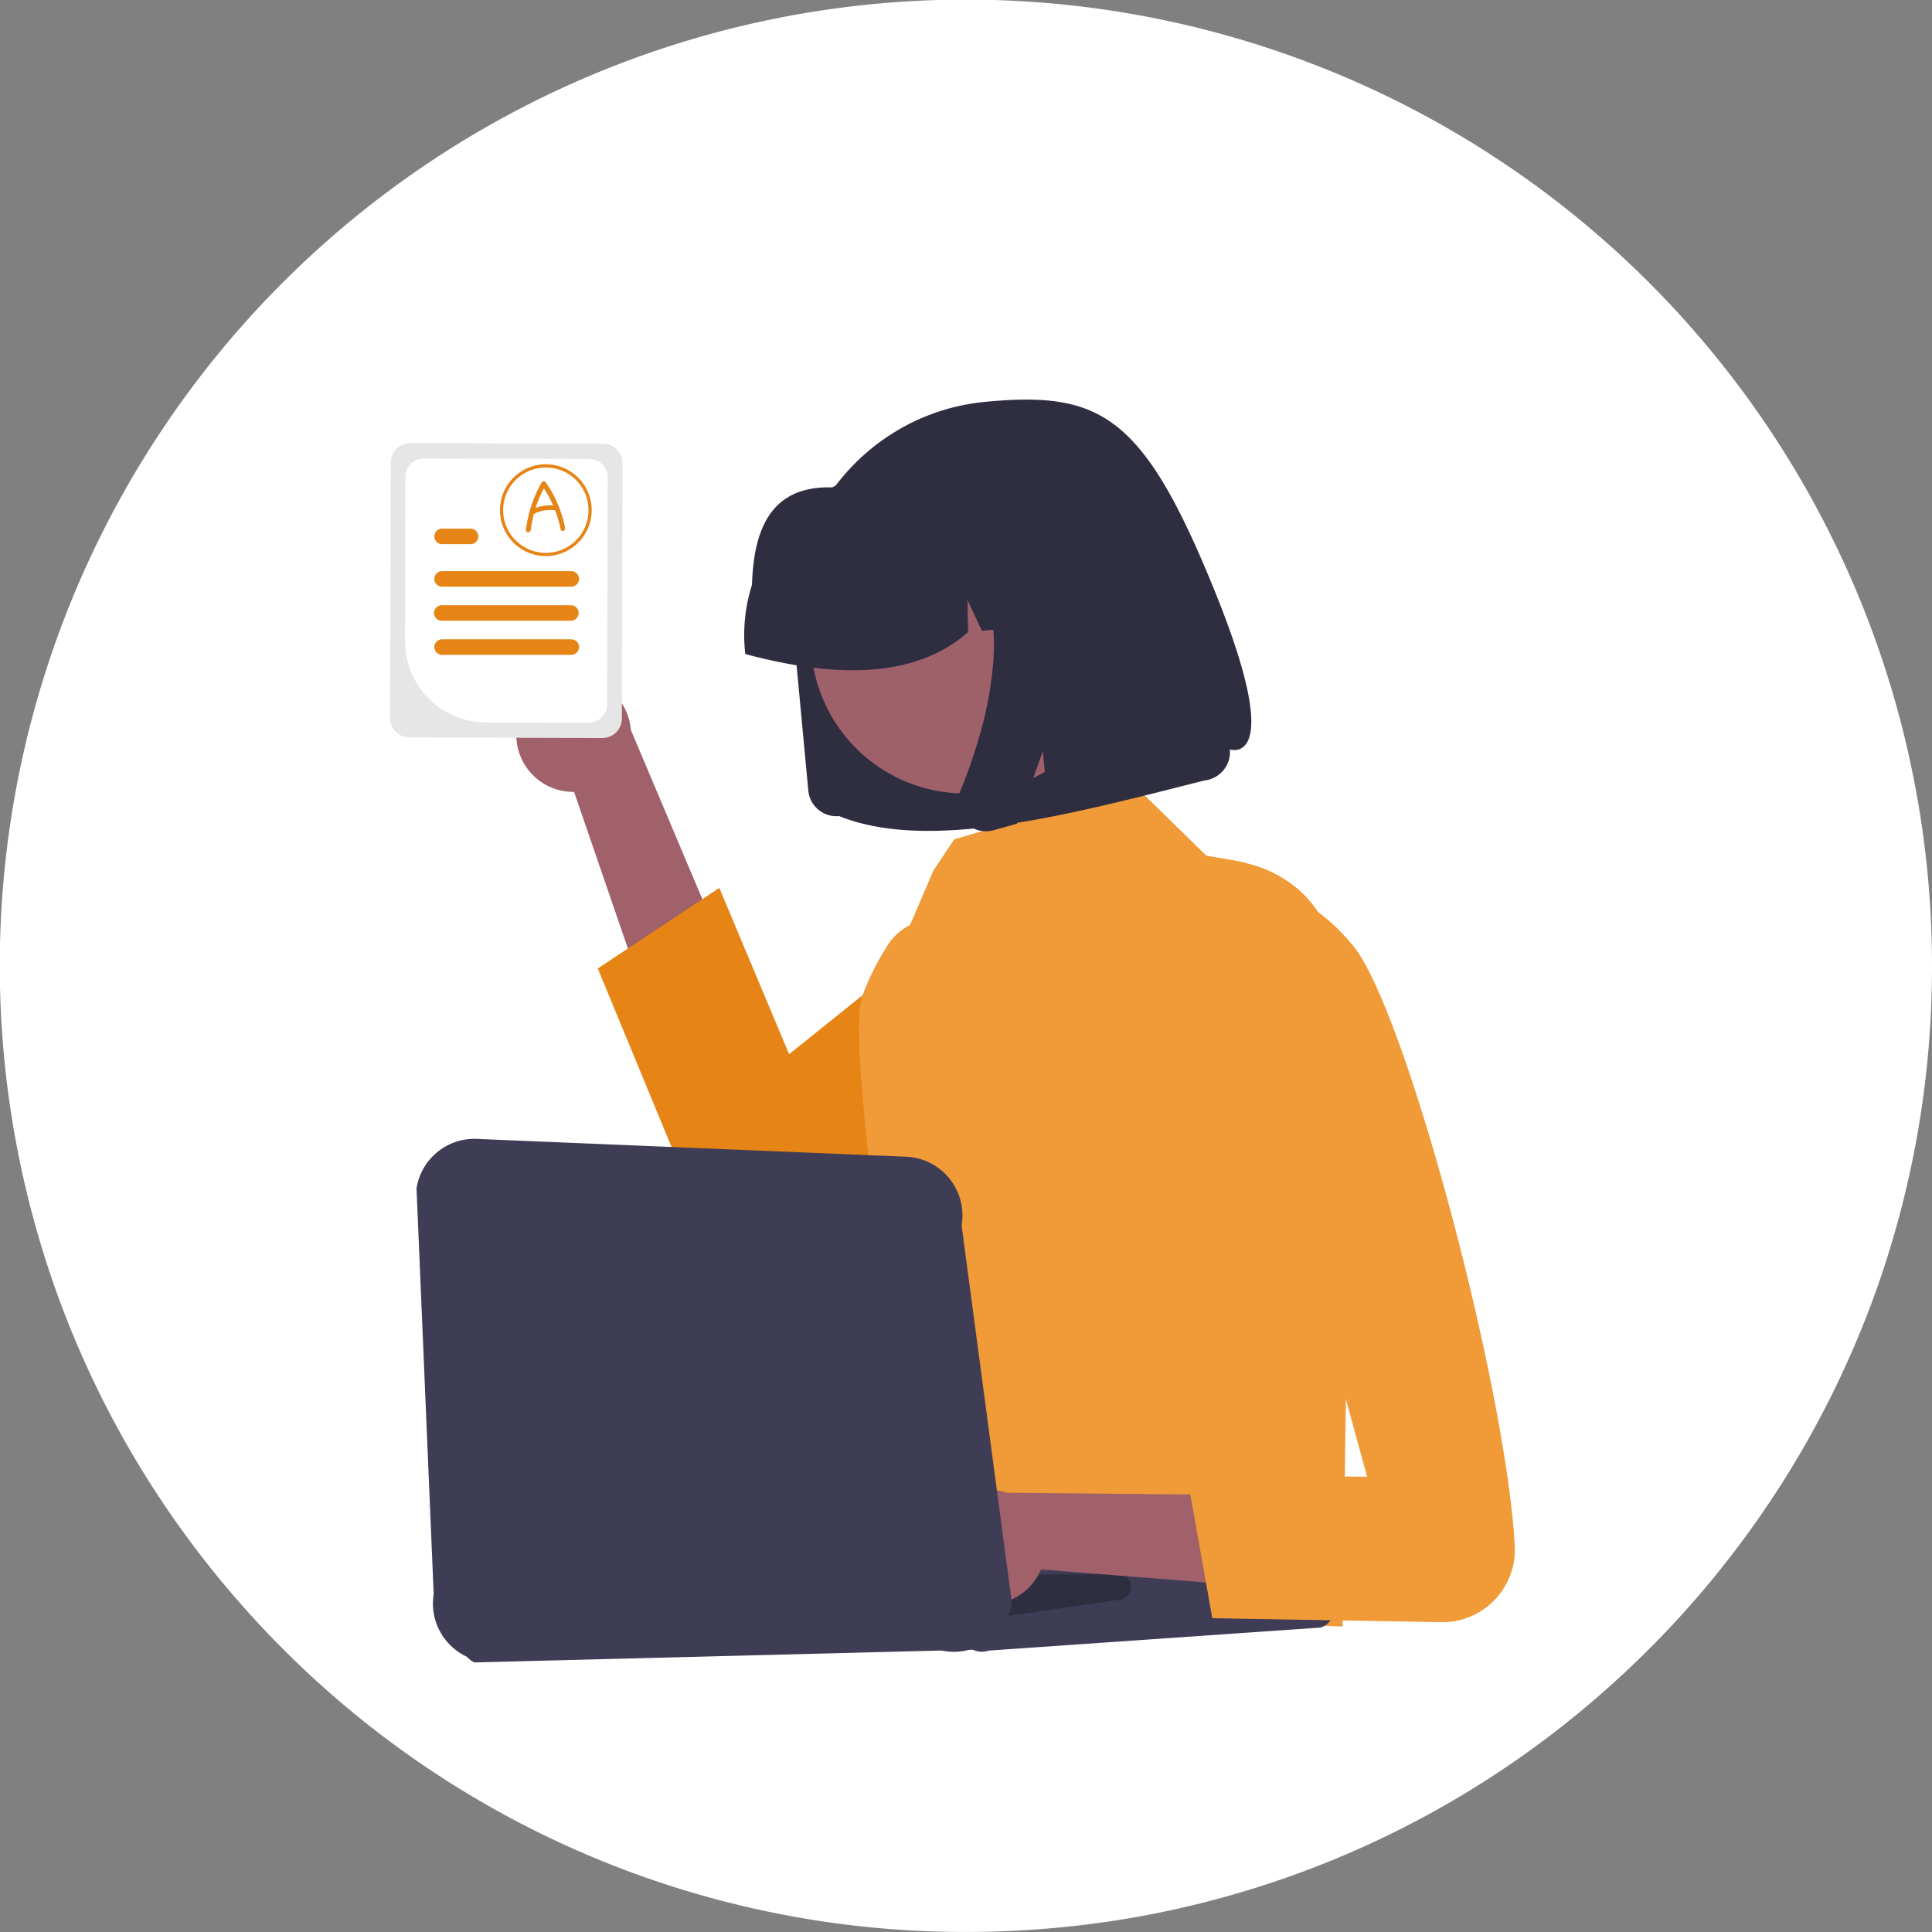 <svg xmlns="http://www.w3.org/2000/svg" width="120" height="120" viewBox="0 0 120 120">
  <rect x="0" y="0" width="120" height="120" fill="#808080" stroke="none"/>
  <g id="Enseignant" transform="translate(-482 -220)">
    <g id="Groupe_3703" data-name="Groupe 3703" transform="translate(0 -3.631)">
      <path id="Tracé_881" data-name="Tracé 881" d="M382,172a59.9,59.9,0,0,1-3.169,19.292q-.181.533-.371,1.062a60.07,60.07,0,0,1-9.545,17.05q-1.832,2.3-3.882,4.406t-4.3,4.017A59.689,59.689,0,0,1,331.3,231.283h0q-2.077.322-4.195.5-2.522.213-5.1.215a59.812,59.812,0,0,1-42.943-18.1q-.588-.6-1.159-1.221-1.422-1.542-2.736-3.179-.738-.921-1.44-1.871a59.77,59.77,0,0,1-7.143-12.6,58.994,58.994,0,0,1-2.077-5.83c-.043-.14-.083-.28-.124-.421q-.133-.453-.257-.911A60.007,60.007,0,1,1,382,172Z" transform="translate(220 111.631)" fill="#fff"/>
      <path id="Tracé_882" data-name="Tracé 882" d="M405.1,298.35a3.542,3.542,0,0,0,3.542,4.118l8.677,25.249,5.537-3.805L412.17,298.623a3.561,3.561,0,0,0-7.068-.273Z" transform="translate(109.015 -29.65)" fill="#a0616a"/>
      <path id="Tracé_883" data-name="Tracé 883" d="M476.776,342.109c-3.853,4.384-13.355,12.11-21.182,17.43-1.692,1.15-3.307,2.186-4.768,3.053-.987.585-1.906,1.092-2.732,1.505a4.5,4.5,0,0,1-6.177-2.332l-5.42-13.112,1.875-1.243,4.624-3.067,1.05-.695,4.336,10.327,4.572-3.67,2.839-2.279,12.94-10.385,1.116-.331,2.6,2.541,1.841,1.8,1.732.3C476.284,341.995,476.535,342.048,476.776,342.109Z" transform="translate(82.631 -64.867)" fill="#e68415"/>
      <path id="Tracé_886" data-name="Tracé 886" d="M519.926,356.165l-.486,33.357L480.205,388.4l6.266-13.831c-.045-.444,2.75-3.559,2.734-4.021-.048-1.353.962-2.605,1.126-4.021.335-2.919-1.581-13.942-.7-16.219a15.479,15.479,0,0,1,1.438-2.908,3.607,3.607,0,0,1,1.509-1.456l1.451-3.381,1.287-1.93,10.1-2.99,1.116-.331,2.6,2.541,1.841,1.8,1.732.3c.259.045.51.1.751.159a7.63,7.63,0,0,1,3.162,1.566C519.642,346.244,519.994,351.075,519.926,356.165Z" transform="translate(45.95 -64.867)" fill="#f19a38"/>
      <path id="Path_9" data-name="Path 9" d="M514.666,214h-.009a1.757,1.757,0,0,1-1.912-1.587l-.914-9.762a13.1,13.1,0,0,1,.552-5.188,13.314,13.314,0,0,1,6.309-7.654,13.109,13.109,0,0,1,5.026-1.537c7.208-.687,9.842.815,14.295,11.808s.916,9.777.916,9.777a1.757,1.757,0,0,1-.074.7,1.789,1.789,0,0,1-.85,1.028,1.766,1.766,0,0,1-.672.205c-8.522,2.166-17.12,4.446-22.668,2.21Z" transform="translate(19.46 60.32)" fill="#2f2e41"/>
      <path id="Ellipse_1" data-name="Ellipse 1" d="M536.387,224.532a9.665,9.665,0,0,1-9.828,14.9,9.552,9.552,0,0,1-6.15-4.047,9.665,9.665,0,0,1,9.821-14.9,9.552,9.552,0,0,1,6.157,4.043Z" transform="translate(13.6 33.311)" fill="#9e616a"/>
      <path id="Path_10" data-name="Path 10" d="M493.106,224.572a10.365,10.365,0,0,1,.437-4.1c.1-3.24,1.037-6.175,4.989-6.052a10.371,10.371,0,0,1,3.949-1.212l1.953-.193.066-.006a10.348,10.348,0,0,1,11.262,9.344l.018.2-4.132.4-1.778-3.805.088,3.972-2.134.209-.9-1.92.044,2c-3.169,2.791-7.973,2.937-13.844,1.36Z" transform="translate(35.164 39.484)" fill="#2f2e41"/>
      <path id="Path_13" data-name="Path 13" d="M572.741,250.489a1.728,1.728,0,0,0,.161.938,1.768,1.768,0,0,0,.271.412,1.794,1.794,0,0,0,.315.28,1.754,1.754,0,0,0,1.173.306l.078-.009.077-.013.077-.016.077-.02,1.442-.4,1.616-4.506.37,3.954,6.557-1.826-1.572-16.78-11.177,1.1.306.3a7.724,7.724,0,0,1,2.1,3.621,12.592,12.592,0,0,1,.319,4.272,22.709,22.709,0,0,1-.8,4.276,33.446,33.446,0,0,1-1.263,3.64A1.761,1.761,0,0,0,572.741,250.489Z" transform="translate(-31.255 22.83)" fill="#2f2e41"/>
      <path id="Tracé_888" data-name="Tracé 888" d="M416.458,630.753a1.3,1.3,0,0,1-.555-.126l-30.962.79a1.3,1.3,0,0,1,.185-2.42l20.256-6.04a1.3,1.3,0,0,1,.646-.025l31.333,3.819a1.3,1.3,0,0,1,.149,2.5l-20.627,1.431a1.3,1.3,0,0,1-.424.071Z" transform="translate(126.518 -304.529)" fill="#3f3d56"/>
      <path id="Tracé_889" data-name="Tracé 889" d="M456.408,644.4a.817.817,0,0,1-.4-.1l-25.146,1.175a.815.815,0,0,1,.206-1.5l9.1-2.209a.817.817,0,0,1,.431.013l23.377-.028a.815.815,0,0,1,.005,1.557l-7.334,1.063A.817.817,0,0,1,456.408,644.4Z" transform="translate(87.707 -320.336)" fill="#2f2e41"/>
      <path id="Tracé_890" data-name="Tracé 890" d="M566.8,615.7a3.542,3.542,0,0,0,5.187-1.61l26.616,2.091-1.287-6.594-27.453-.262A3.562,3.562,0,0,0,566.8,615.7Z" transform="translate(-25.33 -292.977)" fill="#a0616a"/>
      <path id="Tracé_891" data-name="Tracé 891" d="M665.475,378.311s4.021-3.217,8.845,2.573c3.254,3.9,9.53,27.508,10.051,37.29a4.5,4.5,0,0,1-4.6,4.738l-14.187-.247L664,413.747l11.2.133Z" transform="translate(-108.287 -98.525)" fill="#f19a38"/>
      <path id="Tracé_892" data-name="Tracé 892" d="M399.927,505.462a3.657,3.657,0,0,1-1.417-.287l-28.7.655a3.647,3.647,0,0,1-2.2-3.953l-1.066-25.2a3.641,3.641,0,0,1,3.849-3.068l26.643,1.105a3.657,3.657,0,0,1,3.365,4.269l3.122,23.443A3.663,3.663,0,0,1,399.927,505.462Z" transform="translate(141.327 -179.234)" fill="#3f3d56"/>
      <path id="Tracé_893" data-name="Tracé 893" d="M369.53,204.994l-11.977-.034a1.213,1.213,0,0,0-1.214,1.208l-.043,15.859a1.21,1.21,0,0,0,1.206,1.213l6.644.019,5.335.014a1.21,1.21,0,0,0,1.213-1.208l0-.938.042-14.92A1.212,1.212,0,0,0,369.53,204.994Z" transform="translate(149.932 46.197)" fill="#e6e6e6"/>
      <path id="Tracé_894" data-name="Tracé 894" d="M373.544,210.909l-10.293-.029a1.136,1.136,0,0,0-1.137,1.131l-.029,10.2a5.057,5.057,0,0,0,5.037,5.064l1.956,0,4.421.013a1.135,1.135,0,0,0,1.137-1.131l0-1.026.035-13.086A1.135,1.135,0,0,0,373.544,210.909Z" transform="translate(145.073 41.23)" fill="#fff"/>
      <path id="Tracé_895" data-name="Tracé 895" d="M381.757,254.38h-8.025a.482.482,0,0,0,0,.963h8.025a.482.482,0,1,0,0-.963Z" transform="translate(135.704 4.727)" fill="#e68415"/>
      <path id="Tracé_896" data-name="Tracé 896" d="M375.5,237.96h-1.764a.482.482,0,0,0,0,.963H375.5a.482.482,0,1,0,0-.963Z" transform="translate(135.704 18.506)" fill="#e68415"/>
      <path id="Tracé_897" data-name="Tracé 897" d="M381.757,280.71h-8.025a.482.482,0,0,0,0,.963h8.025a.482.482,0,1,0,0-.963Z" transform="translate(135.704 -17.369)" fill="#e68415"/>
      <path id="Tracé_898" data-name="Tracé 898" d="M381.761,267.55h-8.025a.481.481,0,1,0,0,.962h8.025a.481.481,0,0,0,0-.962Z" transform="translate(135.7 -6.326)" fill="#e68415"/>
      <path id="Tracé_899" data-name="Tracé 899" d="M401.582,218.816a2.849,2.849,0,1,1,2.849-2.849A2.849,2.849,0,0,1,401.582,218.816Zm0-5.5a2.651,2.651,0,1,0,2.651,2.651A2.651,2.651,0,0,0,401.582,213.316Z" transform="translate(114.32 39.352)" fill="#e68415"/>
      <path id="Tracé_900" data-name="Tracé 900" d="M411.178,222.581a7.324,7.324,0,0,0-1.2-2.825.15.15,0,0,0-.256,0,7.823,7.823,0,0,0-.976,2.949c-.023.189.274.188.3,0a7.3,7.3,0,0,1,.195-1,.17.17,0,0,0,.033-.01,2.164,2.164,0,0,1,1.279-.208h.011a7.127,7.127,0,0,1,.334,1.171C410.928,222.847,411.214,222.768,411.178,222.581Zm-1.836-1.238a7.516,7.516,0,0,1,.519-1.225,7.126,7.126,0,0,1,.573,1.063A2.505,2.505,0,0,0,409.342,221.343Z" transform="translate(105.921 33.842)" fill="#e68415"/>
    </g>
  </g>
</svg>
